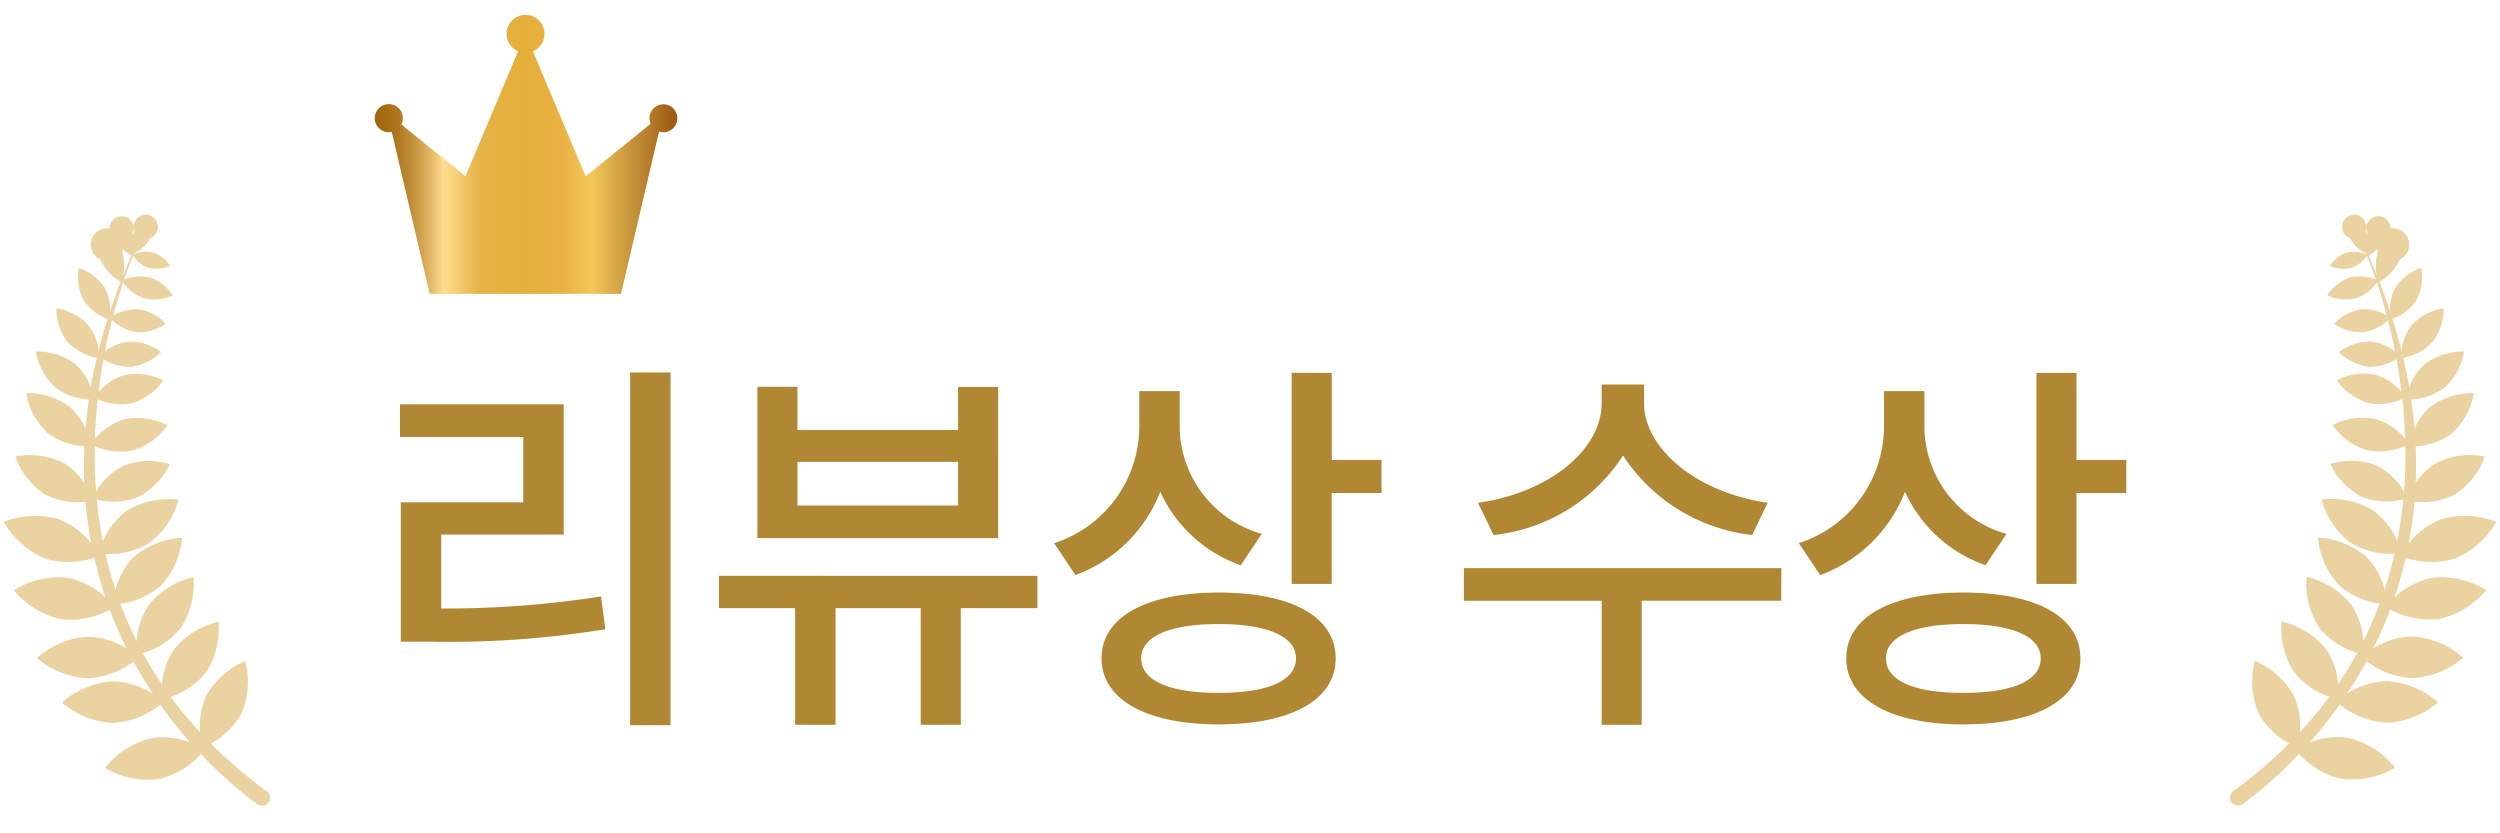 <svg xmlns="http://www.w3.org/2000/svg" width="90" height="30" viewBox="0 0 90 30">
    <defs>
        <clipPath id="clip-path">
            <path id="사각형_3345" data-name="사각형 3345" class="cls-1" transform="translate(150 206)" d="M0 0h12v11H0z"/>
        </clipPath>
        <clipPath id="clip-path-2">
            <path id="사각형_3346" data-name="사각형 3346" class="cls-1" transform="translate(137 213)" d="M0 0h10v23H0z"/>
        </clipPath>
        <clipPath id="clip-path-3">
            <path id="사각형_3347" data-name="사각형 3347" class="cls-1" d="M0 0h10v23H0z"/>
        </clipPath>
        <linearGradient id="linear-gradient" y1=".5" x2="1" y2=".5" gradientUnits="objectBoundingBox">
            <stop offset="0" stop-color="#a2670c"/>
            <stop offset=".034" stop-color="#a56b10"/>
            <stop offset=".075" stop-color="#af781f"/>
            <stop offset=".119" stop-color="#c08d37"/>
            <stop offset=".166" stop-color="#d8ab58"/>
            <stop offset=".214" stop-color="#f6d282"/>
            <stop offset=".226" stop-color="#ffdd8f"/>
            <stop offset=".342" stop-color="#e6b449"/>
            <stop offset=".472" stop-color="#e5af3a"/>
            <stop offset=".48" stop-color="#e5af3a"/>
            <stop offset=".618" stop-color="#e9b143"/>
            <stop offset=".638" stop-color="#ebb648"/>
            <stop offset=".717" stop-color="#f3c75b"/>
            <stop offset=".839" stop-color="#c9983d"/>
            <stop offset=".92" stop-color="#b27827"/>
            <stop offset="1" stop-color="#99560f"/>
        </linearGradient>
        <style>
            .cls-1{fill:none}.cls-6{fill:#e4c78a;opacity:.8}
        </style>
    </defs>
    <g id="그룹_24723" data-name="그룹 24723" transform="translate(-137 -206)">
        <path id="패스_29740" data-name="패스 29740" d="M2.884-5.754h4.41v-4.69H1.4v1.176h4.438v2.352h-4.41V-1.9h1.078a34.815 34.815 0 0 0 6.286-.448l-.154-1.18a36.2 36.2 0 0 1-5.754.434zm6.8-5.838v12.7h1.456v-12.7zM21.49-6.8h-5.782v-1.572h5.782zm1.442-4.27H21.49v1.55h-5.782v-1.554h-1.442v5.446h8.666zm1.414 6.8H12.88v1.162h2.744v4.2h1.456v-4.2h3.066v4.2h1.442v-4.2h2.758zm8.078-1.512a4.039 4.039 0 0 1-2.954-3.78v-1.358h-1.456v1.246a4.419 4.419 0 0 1-3.066 4.228l.77 1.148a5.2 5.2 0 0 0 3.052-3 4.978 4.978 0 0 0 2.9 2.646zM30.87-.056c-1.764 0-2.786-.434-2.786-1.246 0-.784 1.022-1.232 2.786-1.232s2.786.448 2.786 1.232c0 .812-1.022 1.246-2.786 1.246zm0-3.612c-2.6 0-4.214.882-4.214 2.366s1.61 2.38 4.214 2.38S35.084.2 35.084-1.3s-1.596-2.368-4.214-2.368zm4.074-4.774v-3.136H33.5v7.6h1.442v-3.274h1.792v-1.19zM50.638-6.9c-2.548-.364-4.452-1.946-4.452-3.584v-.672H44.66v.672c0 1.666-1.876 3.22-4.452 3.584l.56 1.162A6.357 6.357 0 0 0 45.43-8.6a6.4 6.4 0 0 0 4.648 2.86zm.49 2.352H39.7v1.176h4.96v4.464h1.44v-4.466h5.026zm8.106-1.232a4.039 4.039 0 0 1-2.954-3.78v-1.36h-1.456v1.246a4.419 4.419 0 0 1-3.066 4.228l.77 1.148a5.2 5.2 0 0 0 3.052-3 4.978 4.978 0 0 0 2.9 2.646zM57.68-.056c-1.764 0-2.786-.434-2.786-1.246 0-.784 1.022-1.232 2.786-1.232s2.786.448 2.786 1.232c0 .812-1.022 1.246-2.786 1.246zm0-3.612c-2.6 0-4.214.882-4.214 2.366s1.61 2.38 4.214 2.38S61.894.2 61.894-1.3 60.3-3.668 57.68-3.668zm4.074-4.774v-3.136h-1.442v7.6h1.442v-3.274h1.792v-1.19z" transform="translate(150 231)" style="fill:#b08834"/>
        <g id="마스크_그룹_121" data-name="마스크 그룹 121" style="clip-path:url(#clip-path)">
            <g id="그룹_24716" data-name="그룹 24716" transform="translate(-1026.671 -1051.996)">
                <path id="패스_29726" data-name="패스 29726" d="M1187.558 1261.751a.5.5 0 0 0-.464.7l-2.339 1.891-1.9-4.5a.682.682 0 1 0-.53 0l-1.9 4.5-2.305-1.864a.5.5 0 0 0 .055-.224.506.506 0 1 0-.4.491l1.365 5.829h6.888l1.368-5.843a.5.5 0 0 0 .154.026.5.5 0 0 0 0-1.007z" style="fill:url(#linear-gradient)"/>
            </g>
        </g>
        <g id="마스크_그룹_122" data-name="마스크 그룹 122" style="clip-path:url(#clip-path-2)">
            <path id="패스_29730" data-name="패스 29730" class="cls-6" d="M824.706 105.663a2.8 2.8 0 0 1 1.366.713 14.492 14.492 0 0 1-.406-1.429 2.947 2.947 0 0 1-1.778.023 3.077 3.077 0 0 1-1.479-1.319 3.077 3.077 0 0 1 1.979-.094 2.753 2.753 0 0 1 1.168.871 14.591 14.591 0 0 1-.206-1.5 2.533 2.533 0 0 1-1.451-.261 2.7 2.7 0 0 1-1.077-1.366 2.7 2.7 0 0 1 1.726.221 2.287 2.287 0 0 1 .76.739q-.026-.647 0-1.33a2.389 2.389 0 0 1-1.321-.478 2.528 2.528 0 0 1-.771-1.434 2.528 2.528 0 0 1 1.555.484 2.139 2.139 0 0 1 .578.8c.029-.346.069-.7.123-1.057a2.162 2.162 0 0 1-1.21-.432 2.28 2.28 0 0 1-.7-1.293 2.279 2.279 0 0 1 1.4.436 2.007 2.007 0 0 1 .575.853q.091-.523.218-1.063a1.927 1.927 0 0 1-1.053-.571 1.98 1.98 0 0 1-.4-1.211 1.981 1.981 0 0 1 1.134.585 1.819 1.819 0 0 1 .383.943q.141-.565.324-1.148a1.764 1.764 0 0 1-.869-.684 1.806 1.806 0 0 1-.167-1.15 1.8 1.8 0 0 1 .925.7 1.634 1.634 0 0 1 .2.864q.173-.526.382-1.067a1.675 1.675 0 0 1-.724-.793.59.59 0 1 1 .774-.289 1.566 1.566 0 0 1 .029.884q.146-.368.309-.743a1.239 1.239 0 0 1-.529-.583.436.436 0 1 1 .573-.214l.018.054a.914.914 0 0 1 .049-.138.436.436 0 1 1 .556.254 1.239 1.239 0 0 1-.571.546l-.015.034a1.152 1.152 0 0 1 .713-.061 1.185 1.185 0 0 1 .6.474 1.185 1.185 0 0 1-.759.081 1.158 1.158 0 0 1-.575-.439c-.064.154-.181.446-.32.855a1.545 1.545 0 0 1 .939-.073 1.6 1.6 0 0 1 .809.64 1.6 1.6 0 0 1-1.026.11 1.546 1.546 0 0 1-.759-.568c-.111.33-.233.728-.354 1.183a1.614 1.614 0 0 1 .923-.222 1.706 1.706 0 0 1 .967.522 1.706 1.706 0 0 1-1.055.3 1.629 1.629 0 0 1-.879-.434 21 21 0 0 0-.256 1.127 1.711 1.711 0 0 1 .877-.355 1.872 1.872 0 0 1 1.144.38 1.872 1.872 0 0 1-1.083.53 1.76 1.76 0 0 1-.989-.27 20.11 20.11 0 0 0-.179 1.174 2 2 0 0 1 .957-.614 2.155 2.155 0 0 1 1.373.2 2.154 2.154 0 0 1-1.121.818 2.063 2.063 0 0 1-1.24-.14c-.05.457-.085.933-.1 1.424a2.237 2.237 0 0 1 1.089-.712 2.39 2.39 0 0 1 1.522.224 2.389 2.389 0 0 1-1.243.907 2.288 2.288 0 0 1-1.375-.155c-.01.531.005 1.078.049 1.637a2.384 2.384 0 0 1 1.007-.941 2.553 2.553 0 0 1 1.644-.047 2.552 2.552 0 0 1-1.14 1.185 2.451 2.451 0 0 1-1.486.09c.047.5.118 1 .218 1.507a2.634 2.634 0 0 1 .889-1.124 2.908 2.908 0 0 1 1.834-.378 2.908 2.908 0 0 1-1.044 1.554 2.756 2.756 0 0 1-1.583.4q.146.639.358 1.284a2.587 2.587 0 0 1 .659-1.177 2.907 2.907 0 0 1 1.74-.691 2.908 2.908 0 0 1-.758 1.712 2.742 2.742 0 0 1-1.463.662 13.771 13.771 0 0 0 .587 1.353 2.621 2.621 0 0 1 .449-1.329 2.908 2.908 0 0 1 1.594-.983 2.909 2.909 0 0 1-.45 1.818 2.768 2.768 0 0 1-1.371.921q.309.567.686 1.125a2.585 2.585 0 0 1 .444-1.274 2.908 2.908 0 0 1 1.594-.983 2.909 2.909 0 0 1-.45 1.818 2.709 2.709 0 0 1-1.273.888 14.593 14.593 0 0 0 1.065 1.285 2.584 2.584 0 0 1 .217-1.328 2.909 2.909 0 0 1 1.4-1.245 2.908 2.908 0 0 1-.127 1.868 2.714 2.714 0 0 1-1.108 1.1 16.808 16.808 0 0 0 2 1.71.288.288 0 1 1-.336.467 14.843 14.843 0 0 1-2.021-1.8 2.932 2.932 0 0 1-1.516.9 3.078 3.078 0 0 1-1.94-.4 3.078 3.078 0 0 1 1.667-1.071 2.724 2.724 0 0 1 1.4.155 16.32 16.32 0 0 1-1.076-1.363 2.971 2.971 0 0 1-1.7.66 3.077 3.077 0 0 1-1.84-.734 3.076 3.076 0 0 1 1.828-.765 2.788 2.788 0 0 1 1.451.453c-.243-.366-.48-.757-.705-1.171a2.925 2.925 0 0 1-1.637.611 3.077 3.077 0 0 1-1.841-.734 3.077 3.077 0 0 1 1.828-.765 2.764 2.764 0 0 1 1.409.427 14.749 14.749 0 0 1-.612-1.4 2.961 2.961 0 0 1-1.767.342 3.077 3.077 0 0 1-1.685-1.043 3.076 3.076 0 0 1 1.935-.449zm2.362-11.719v-.007z" transform="translate(-685.272 121.135)"/>
        </g>
        <g id="마스크_그룹_123" data-name="마스크 그룹 123" transform="translate(217 213)" style="clip-path:url(#clip-path-3)">
            <path id="패스_29731" data-name="패스 29731" class="cls-6" d="M829.688 105.663a2.8 2.8 0 0 0-1.366.713 14.492 14.492 0 0 0 .406-1.429 2.947 2.947 0 0 0 1.778.023 3.077 3.077 0 0 0 1.479-1.319 3.077 3.077 0 0 0-1.979-.094 2.753 2.753 0 0 0-1.168.871 14.591 14.591 0 0 0 .206-1.5 2.533 2.533 0 0 0 1.451-.261 2.7 2.7 0 0 0 1.077-1.366 2.7 2.7 0 0 0-1.726.221 2.287 2.287 0 0 0-.76.739q.026-.647 0-1.33a2.389 2.389 0 0 0 1.321-.478 2.528 2.528 0 0 0 .771-1.434 2.528 2.528 0 0 0-1.555.484 2.139 2.139 0 0 0-.578.8c-.029-.346-.069-.7-.123-1.057a2.162 2.162 0 0 0 1.21-.432 2.28 2.28 0 0 0 .7-1.293 2.279 2.279 0 0 0-1.4.436 2.007 2.007 0 0 0-.575.853q-.091-.523-.218-1.063a1.927 1.927 0 0 0 1.053-.571 1.98 1.98 0 0 0 .4-1.211 1.981 1.981 0 0 0-1.134.585 1.819 1.819 0 0 0-.383.943q-.141-.565-.324-1.148a1.764 1.764 0 0 0 .869-.684 1.806 1.806 0 0 0 .167-1.15 1.8 1.8 0 0 0-.925.7 1.634 1.634 0 0 0-.2.864q-.173-.526-.382-1.067a1.675 1.675 0 0 0 .724-.793.59.59 0 1 0-.774-.289 1.566 1.566 0 0 0-.029.884q-.146-.368-.309-.743a1.239 1.239 0 0 0 .529-.583.436.436 0 1 0-.573-.214l-.018.054a.914.914 0 0 0-.049-.138.436.436 0 1 0-.556.254 1.239 1.239 0 0 0 .571.546l.015.034a1.152 1.152 0 0 0-.713-.061 1.185 1.185 0 0 0-.6.474 1.185 1.185 0 0 0 .759.081 1.158 1.158 0 0 0 .575-.439c.064.154.181.446.32.855a1.545 1.545 0 0 0-.939-.073 1.6 1.6 0 0 0-.809.64 1.6 1.6 0 0 0 1.026.11 1.546 1.546 0 0 0 .759-.568c.111.33.233.728.354 1.183a1.614 1.614 0 0 0-.923-.222 1.706 1.706 0 0 0-.967.522 1.706 1.706 0 0 0 1.055.3 1.629 1.629 0 0 0 .879-.434 21 21 0 0 1 .256 1.127 1.711 1.711 0 0 0-.877-.355 1.872 1.872 0 0 0-1.144.38 1.872 1.872 0 0 0 1.083.53 1.76 1.76 0 0 0 .991-.277c.068.372.129.765.179 1.174a2 2 0 0 0-.957-.614 2.155 2.155 0 0 0-1.373.2 2.154 2.154 0 0 0 1.121.818 2.063 2.063 0 0 0 1.24-.14c.05.457.085.933.1 1.424a2.237 2.237 0 0 0-1.089-.712 2.39 2.39 0 0 0-1.522.224 2.389 2.389 0 0 0 1.243.907 2.288 2.288 0 0 0 1.375-.155c.01.531-.005 1.078-.049 1.637a2.384 2.384 0 0 0-1.007-.941 2.553 2.553 0 0 0-1.644-.047 2.552 2.552 0 0 0 1.14 1.185 2.451 2.451 0 0 0 1.486.09c-.047.5-.118 1-.218 1.507a2.634 2.634 0 0 0-.889-1.124 2.908 2.908 0 0 0-1.834-.378 2.908 2.908 0 0 0 1.044 1.554 2.756 2.756 0 0 0 1.583.4q-.146.639-.358 1.284a2.587 2.587 0 0 0-.659-1.177 2.907 2.907 0 0 0-1.74-.691 2.908 2.908 0 0 0 .758 1.712 2.742 2.742 0 0 0 1.463.662 13.771 13.771 0 0 1-.587 1.353 2.621 2.621 0 0 0-.449-1.329 2.908 2.908 0 0 0-1.594-.983 2.909 2.909 0 0 0 .45 1.818 2.768 2.768 0 0 0 1.371.921q-.309.567-.686 1.125a2.585 2.585 0 0 0-.444-1.274 2.908 2.908 0 0 0-1.594-.983 2.909 2.909 0 0 0 .45 1.818 2.709 2.709 0 0 0 1.273.888 14.593 14.593 0 0 1-1.065 1.285 2.584 2.584 0 0 0-.217-1.328 2.909 2.909 0 0 0-1.4-1.245 2.908 2.908 0 0 0 .127 1.868 2.714 2.714 0 0 0 1.108 1.1 16.808 16.808 0 0 1-2 1.71.288.288 0 1 0 .336.467 14.843 14.843 0 0 0 2.021-1.8 2.932 2.932 0 0 0 1.516.9 3.078 3.078 0 0 0 1.94-.4 3.078 3.078 0 0 0-1.667-1.071 2.724 2.724 0 0 0-1.4.155 16.32 16.32 0 0 0 1.076-1.363 2.971 2.971 0 0 0 1.7.66 3.077 3.077 0 0 0 1.84-.734 3.076 3.076 0 0 0-1.828-.765 2.788 2.788 0 0 0-1.451.453c.243-.366.48-.757.705-1.171a2.925 2.925 0 0 0 1.637.611 3.077 3.077 0 0 0 1.841-.734 3.077 3.077 0 0 0-1.828-.765 2.764 2.764 0 0 0-1.409.427 14.749 14.749 0 0 0 .612-1.4 2.961 2.961 0 0 0 1.767.342 3.077 3.077 0 0 0 1.685-1.043 3.076 3.076 0 0 0-1.937-.442zm-2.362-11.719v-.007z" transform="translate(-822.122 -91.865)"/>
        </g>
    </g>
</svg>
